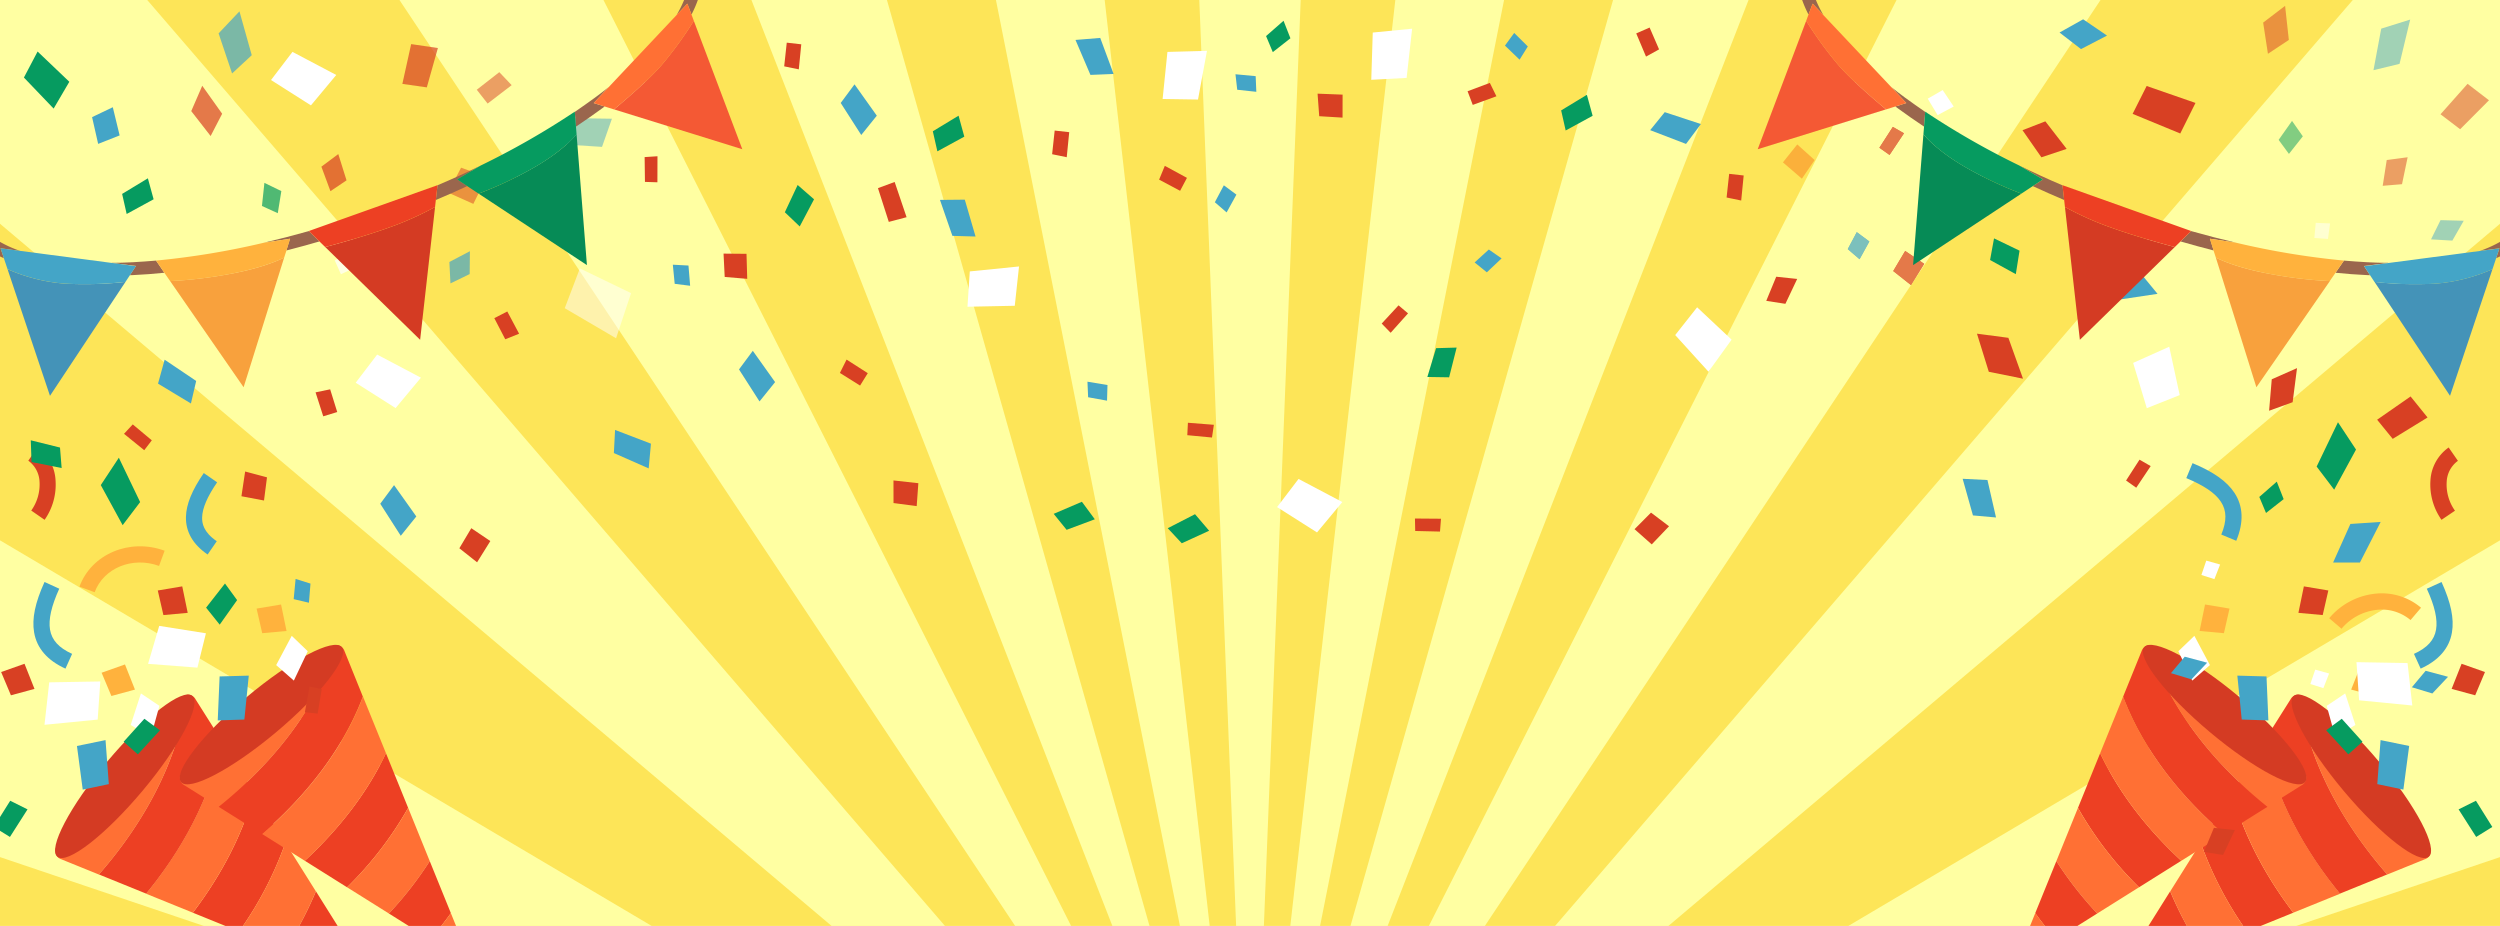 <svg id="レイヤー_1" data-name="レイヤー 1" xmlns="http://www.w3.org/2000/svg" xmlns:xlink="http://www.w3.org/1999/xlink" viewBox="0 0 1080 400"><defs><style>.cls-1{fill:none;}.cls-2{fill:#fde558;}.cls-3{clip-path:url(#clip-path);}.cls-4{fill:#ffffa2;}.cls-5{fill:#ed4023;}.cls-6{fill:#ff7034;}.cls-7{fill:#d43b23;}.cls-8{fill:#44a5c7;}.cls-9{fill:#ffb23d;}.cls-10{fill:#d84023;}.cls-11{fill:#069b60;}.cls-12{fill:#fff;}.cls-13{opacity:0.5;}.cls-14{opacity:0.7;}.cls-15{fill:#fbb03b;}.cls-16{fill:#9a664d;}.cls-17{fill:#f8a13d;}.cls-18{fill:#4493b8;}.cls-19{fill:#068b56;}.cls-20{fill:#f45934;}</style><clipPath id="clip-path"><rect class="cls-1" width="1080" height="400"/></clipPath></defs><title>bg_head</title><rect class="cls-2" width="1080" height="400"/><g class="cls-3"><polygon class="cls-1" points="613.2 468 1080 -73.82 1080 -259.54 596.25 468 613.2 468"/><polygon class="cls-1" points="407.81 -612 530.3 468 536.71 468 493.76 -612 407.81 -612"/><polygon class="cls-1" points="993.93 -612 572.95 468 582.93 468 1080 -516.16 1080 -612 993.93 -612"/><polygon class="cls-1" points="1080 468 1080 370.27 790.62 468 1080 468"/><polygon class="cls-1" points="0 -612 0 468 289.38 468 0 370.27 0 233.43 396.45 468 439.78 468 0 96.66 0 -73.82 466.81 468 483.75 468 0 -259.54 0 -516.16 497.07 468 507.05 468 86.07 -612 0 -612"/><polygon class="cls-1" points="209.61 -612 515.87 468 523.24 468 308.64 -612 209.61 -612"/><polygon class="cls-1" points="683.55 468 1080 233.43 1080 96.66 640.22 468 683.55 468"/><polygon class="cls-1" points="771.36 -612 556.76 468 564.13 468 870.39 -612 771.36 -612"/><polygon class="cls-1" points="586.24 -612 543.29 468 549.7 468 672.19 -612 586.24 -612"/><polygon class="cls-4" points="493.76 -612 536.71 468 543.29 468 586.24 -612 493.76 -612"/><polygon class="cls-4" points="308.64 -612 523.24 468 530.3 468 407.81 -612 308.64 -612"/><polygon class="cls-4" points="86.07 -612 507.05 468 515.87 468 209.61 -612 86.07 -612"/><polygon class="cls-4" points="0 -259.54 483.75 468 497.07 468 0 -516.16 0 -259.54"/><polygon class="cls-4" points="0 96.66 439.78 468 466.81 468 0 -73.82 0 96.66"/><polygon class="cls-4" points="0 370.27 289.38 468 396.45 468 0 233.43 0 370.27"/><polygon class="cls-4" points="790.62 468 1080 370.27 1080 233.43 683.55 468 790.62 468"/><polygon class="cls-4" points="640.22 468 1080 96.66 1080 -73.82 613.2 468 640.22 468"/><polygon class="cls-4" points="596.25 468 1080 -259.54 1080 -516.16 582.93 468 596.25 468"/><polygon class="cls-4" points="870.39 -612 564.13 468 572.95 468 993.93 -612 870.39 -612"/><polygon class="cls-4" points="672.19 -612 549.7 468 556.76 468 771.36 -612 672.19 -612"/><path class="cls-5" d="M103.29,402.4a154.92,154.92,0,0,0,20-38.36l-13.55-21.6C105,359.88,96,377.57,83.31,394.29Z"/><path class="cls-6" d="M123,410.41a156.3,156.3,0,0,0,13.45-25.36l-13.18-21a154.92,154.92,0,0,1-20,38.36Z"/><path class="cls-5" d="M142.55,418.33q3.77-6.32,6.83-12.72l-12.89-20.56A156.3,156.3,0,0,1,123,410.41Z"/><path class="cls-6" d="M80.72,300.15a4.17,4.17,0,0,0-2.58,1.53L25,365.06a3.7,3.7,0,0,0,1.53,6.17l16.17,6.56C64.13,353.32,77.49,326,80.72,300.15Z"/><path class="cls-6" d="M63.11,386.09l20.21,8.2C96,377.57,105,359.88,109.77,342.44l-14-22.35C91.61,342.2,80.31,365,63.11,386.09Z"/><path class="cls-5" d="M84.49,302.12a3.78,3.78,0,0,0-3.76-2c-3.23,25.9-16.6,53.17-38,77.64l20.43,8.29c17.21-21,28.5-43.89,32.65-66Z"/><ellipse class="cls-7" cx="53.91" cy="335.35" rx="45.35" ry="9.9" transform="translate(-237.63 161.09) rotate(-50)"/><path class="cls-8" d="M28.28,288.85c-7.84-3.56-12.4-8.84-13.55-15.7-1-5.88.44-12.79,4.5-21.73l6.37,2.9c-3.41,7.5-4.71,13.28-4,17.66.77,4.55,3.8,7.88,9.55,10.49Z"/><polygon class="cls-9" points="53.99 287.04 43.89 290.62 48.12 300.67 58.3 297.9 53.99 287.04"/><polygon class="cls-10" points="10.59 286.75 0.49 290.32 4.72 300.37 14.9 297.6 10.59 286.75"/><polygon class="cls-11" points="11.89 349.65 4.29 361.56 -2.68 357.24 4.41 345.92 11.89 349.65"/><polygon class="cls-8" points="47.01 338.74 35.74 341.11 33.24 322.26 45.59 319.72 47.01 338.74"/><polygon class="cls-12" points="65.14 318.46 68.86 304.92 60.88 299.57 56.46 313.19 65.14 318.46"/><path class="cls-5" d="M970.71,402.4a154.92,154.92,0,0,1-20-38.36l13.55-21.6c4.73,17.44,13.74,35.14,26.45,51.85Z"/><path class="cls-6" d="M951,410.41a156.3,156.3,0,0,1-13.45-25.36l13.18-21a154.92,154.92,0,0,0,20,38.36Z"/><path class="cls-5" d="M931.45,418.33q-3.77-6.32-6.83-12.72l12.89-20.56A156.3,156.3,0,0,0,951,410.41Z"/><path class="cls-6" d="M993.28,300.15a4.17,4.17,0,0,1,2.58,1.53L1049,365.06a3.7,3.7,0,0,1-1.53,6.17l-16.17,6.56C1009.87,353.32,996.51,326,993.28,300.15Z"/><path class="cls-6" d="M1010.89,386.09l-20.21,8.2C978,377.57,969,359.88,964.23,342.44l14-22.35C982.39,342.2,993.69,365,1010.89,386.09Z"/><path class="cls-5" d="M989.51,302.12a3.78,3.78,0,0,1,3.76-2c3.23,25.9,16.6,53.17,38,77.64l-20.43,8.29c-17.21-21-28.5-43.89-32.65-66Z"/><ellipse class="cls-7" cx="1020.09" cy="335.35" rx="9.9" ry="45.35" transform="translate(23.1 734.16) rotate(-40)"/><path class="cls-8" d="M1045.72,288.85l-2.89-6.37c5.75-2.61,8.78-5.94,9.55-10.49.74-4.38-.56-10.16-4-17.66l6.37-2.9c4.06,8.94,5.49,15.84,4.5,21.73C1058.12,280,1053.56,285.29,1045.72,288.85Z"/><polygon class="cls-9" points="1020.01 287.04 1030.11 290.62 1025.88 300.67 1015.7 297.9 1020.01 287.04"/><polygon class="cls-10" points="1063.41 286.75 1073.51 290.32 1069.28 300.37 1059.1 297.6 1063.41 286.75"/><polygon class="cls-11" points="1062.11 349.65 1069.71 361.56 1076.68 357.24 1069.6 345.92 1062.11 349.65"/><polygon class="cls-8" points="1026.99 338.74 1038.26 341.11 1040.76 322.26 1028.41 319.72 1026.99 338.74"/><polygon class="cls-12" points="1008.86 318.46 1005.14 304.92 1013.12 299.57 1017.54 313.19 1008.86 318.46"/><path class="cls-5" d="M149.94,383.31A154.92,154.92,0,0,0,176.32,349l-9.59-23.63c-7.69,16.36-19.64,32.21-35.06,46.47Z"/><path class="cls-6" d="M168,394.63A156.3,156.3,0,0,0,185.65,372l-9.33-23a154.92,154.92,0,0,1-26.38,34.3Z"/><path class="cls-5" d="M185.84,405.82q4.81-5.57,8.94-11.34L185.65,372A156.3,156.3,0,0,1,168,394.63Z"/><path class="cls-6" d="M199.43,414.34c2.52,1.58,3.66.62,2.54-2.13l-7.2-17.73q-4.12,5.77-8.94,11.34Z"/><path class="cls-6" d="M145.47,278.69a4.17,4.17,0,0,0-2.8,1.06L79.29,332.94a3.7,3.7,0,0,0,.44,6.34l14.79,9.27C119.89,328.18,137.79,303.64,145.47,278.69Z"/><path class="cls-6" d="M113.2,360.27l18.48,11.59c15.42-14.25,27.37-30.11,35.06-46.47l-9.92-24.44C148.89,322,133.8,342.53,113.2,360.27Z"/><path class="cls-5" d="M148.83,281.29a3.78,3.78,0,0,0-3.36-2.6c-7.68,24.94-25.58,49.48-51,69.85l18.68,11.72c20.6-17.74,35.69-38.27,43.61-59.32Z"/><ellipse class="cls-7" cx="112.95" cy="308.7" rx="45.35" ry="9.9" transform="translate(-172 144.83) rotate(-40)"/><path class="cls-8" d="M89.69,239.55c-6.38-4.38-9.53-9.86-9.36-16.3.15-5.44,2.59-11.44,7.7-18.89l5.77,4c-4.25,6.2-6.37,11.15-6.48,15.12-.07,2.53.51,6.35,6.32,10.33Z"/><path class="cls-10" d="M19.27,224.56l-5.77-4a19.47,19.47,0,0,0,3.58-12.49,11.81,11.81,0,0,0-4.85-9.05l4-5.77A18.68,18.68,0,0,1,24,207.54,26.49,26.49,0,0,1,19.27,224.56Z"/><path class="cls-9" d="M40.89,255.85l-6.57-2.42c5.19-14.11,21.69-21.07,36.8-15.52l-2.41,6.57C57.23,240.27,44.75,245.37,40.89,255.85Z"/><polygon class="cls-9" points="121.42 261.14 110.85 262.91 113.28 273.54 123.78 272.58 121.42 261.14"/><polygon class="cls-10" points="78.73 253.31 68.16 255.09 70.59 265.71 81.09 264.75 78.73 253.31"/><polygon class="cls-11" points="69.09 315.49 59.54 325.89 53.42 320.43 62.36 310.51 69.09 315.49"/><polygon class="cls-8" points="105.57 310.84 94.06 311.22 94.87 292.22 107.47 291.87 105.57 310.84"/><polygon class="cls-11" points="52.98 226.87 43.54 209.56 51.34 197.74 60.54 216.9 52.98 226.87"/><polygon class="cls-12" points="126.94 294.02 132.95 281.33 126.03 274.68 119.31 287.32 126.94 294.02"/><polygon class="cls-12" points="19.22 313.11 42.2 310.86 43.33 294.39 21.27 294.77 19.22 313.11"/><path class="cls-5" d="M924.06,383.31A154.92,154.92,0,0,1,897.68,349l9.59-23.63c7.69,16.36,19.64,32.21,35.06,46.47Z"/><path class="cls-6" d="M906,394.63A156.3,156.3,0,0,1,888.35,372l9.33-23a154.92,154.92,0,0,0,26.38,34.3Z"/><path class="cls-5" d="M888.16,405.82q-4.81-5.57-8.94-11.34L888.35,372A156.3,156.3,0,0,0,906,394.63Z"/><path class="cls-6" d="M874.57,414.34c-2.52,1.58-3.66.62-2.54-2.13l7.2-17.73q4.12,5.77,8.94,11.34Z"/><path class="cls-6" d="M928.53,278.69a4.17,4.17,0,0,1,2.8,1.06l63.38,53.18a3.7,3.7,0,0,1-.44,6.34l-14.79,9.27C954.11,328.18,936.21,303.64,928.53,278.69Z"/><path class="cls-6" d="M960.8,360.27l-18.48,11.59c-15.42-14.25-27.37-30.11-35.06-46.47l9.92-24.44C925.11,322,940.2,342.53,960.8,360.27Z"/><path class="cls-5" d="M925.17,281.29a3.78,3.78,0,0,1,3.36-2.6c7.68,24.94,25.58,49.48,51,69.85L960.8,360.27c-20.6-17.74-35.69-38.27-43.61-59.32Z"/><ellipse class="cls-7" cx="961.05" cy="308.7" rx="9.9" ry="45.35" transform="translate(106.82 846.48) rotate(-50)"/><path class="cls-8" d="M966.06,233.62l-6.46-2.69c2.42-5.83,2.37-10.33-.17-14.18s-7.34-7-14.95-10.21l2.69-6.46c9.07,3.77,14.82,7.84,18.11,12.82C969.1,218.7,969.37,225.67,966.06,233.62Z"/><path class="cls-10" d="M1054.73,224.56a26.49,26.49,0,0,1-4.78-17,18.68,18.68,0,0,1,7.87-14.25l4,5.77a11.81,11.81,0,0,0-4.85,9.05,19.47,19.47,0,0,0,3.58,12.49Z"/><path class="cls-9" d="M1011.54,271.61l-5.33-4.54a30.09,30.09,0,0,1,19.32-10.53,26.22,26.22,0,0,1,20.36,6l-4.54,5.33a19.29,19.29,0,0,0-15-4.36A23.12,23.12,0,0,0,1011.54,271.61Z"/><polygon class="cls-9" points="952.58 261.14 963.15 262.91 960.73 273.54 950.22 272.58 952.58 261.14"/><polygon class="cls-10" points="995.27 253.31 1005.84 255.09 1003.41 265.71 992.91 264.75 995.27 253.31"/><polygon class="cls-11" points="1004.91 315.49 1014.46 325.89 1020.58 320.43 1011.64 310.51 1004.91 315.49"/><polygon class="cls-8" points="968.43 310.84 979.94 311.22 979.13 292.22 966.53 291.87 968.43 310.84"/><polygon class="cls-11" points="1008.36 211.54 1017.8 194.22 1010 182.41 1000.79 201.57 1008.36 211.54"/><polygon class="cls-12" points="947.06 294.02 941.05 281.33 947.97 274.68 954.69 287.32 947.06 294.02"/><polygon class="cls-12" points="1042.11 304.78 1019.13 302.53 1018 286.05 1040.06 286.44 1042.11 304.78"/></g><polygon class="cls-10" points="927.35 37.15 921.29 49.19 941.87 57.67 948.45 44.47 927.35 37.15"/><polygon class="cls-10" points="859.16 160.61 873.94 163.59 867.62 145.94 854.05 144.15 859.16 160.61"/><polygon class="cls-10" points="873.72 56.25 881.88 67.96 892.79 64.31 883.59 52.42 873.72 56.25"/><polygon class="cls-8" points="901.93 110.86 915.67 129.4 932.06 126.94 916.24 107.73 901.93 110.86"/><polygon class="cls-8" points="889.72 14.05 898.99 21.21 910.23 15.37 899.91 8.34 889.72 14.05"/><polygon class="cls-12" points="832.78 42.63 837.07 49.73 844 46.02 839.24 38.91 832.78 42.63"/><polygon class="cls-11" points="859.71 112.33 870.83 118.44 872.44 108.29 861.42 102.98 859.71 112.33"/><polygon class="cls-10" points="224.25 144.16 219.15 134.56 213.54 137.44 218.27 146.56 224.25 144.16"/><polygon class="cls-10" points="278.48 67.86 278.62 78.58 284 78.75 284.03 67.5 278.48 67.86"/><polygon class="cls-10" points="322.49 109.65 312.57 109.56 313.07 119.64 322.8 120.46 322.49 109.65"/><polygon class="cls-8" points="297.42 114.71 290.66 114.35 291.47 122.61 298.14 123.45 297.42 114.71"/><polygon class="cls-8" points="281.21 191.67 265.71 185.73 265.19 195.72 280.23 202.35 281.21 191.67"/><polygon class="cls-12" points="440.22 115.11 418.95 117.25 417.95 132.51 438.38 132.09 440.22 115.11"/><polygon class="cls-11" points="344.58 79.92 339.05 91.69 345.48 97.83 351.67 86.1 344.58 79.92"/><polygon class="cls-10" points="365.72 155.34 374.88 161.21 371.55 166.57 362.84 161.11 365.72 155.34"/><polygon class="cls-10" points="523.58 189.01 512.91 188 513.18 182.63 524.39 183.51 523.58 189.01"/><polygon class="cls-10" points="396.73 208.74 396.01 218.64 386 217.32 385.98 207.55 396.73 208.74"/><polygon class="cls-8" points="478.43 166.33 478.24 173.09 470.07 171.61 469.78 164.89 478.43 166.33"/><polygon class="cls-8" points="416.79 86.25 421.44 102.18 411.44 101.89 406.06 86.36 416.79 86.25"/><polygon class="cls-12" points="521.41 21.97 517.54 43 502.25 42.76 504.33 22.43 521.41 21.97"/><polygon class="cls-11" points="472.96 224.33 460.78 228.88 455.19 221.98 467.38 216.76 472.96 224.33"/><g class="cls-13"><polygon class="cls-10" points="1062.78 55.83 1054.3 49.37 1065.99 36.21 1075.24 43.32 1062.78 55.83"/><polygon class="cls-10" points="977.68 9.76 987.16 2.52 988.78 17.26 979.75 23.23 977.68 9.76"/><polygon class="cls-10" points="1029.33 80.27 1031.07 69.12 1040.1 67.93 1037.67 79.57 1029.33 80.27"/><polygon class="cls-8" points="1025.34 30.32 1028.69 12.37 1041.2 8.45 1036.6 27.59 1025.34 30.32"/><polygon class="cls-8" points="1050.2 103.41 1054.31 95.1 1064.33 95.36 1059.42 103.94 1050.2 103.41"/><polygon class="cls-12" points="999.8 102.81 1000.39 96.27 1006.6 96.51 1005.68 103.22 999.8 102.81"/><polygon class="cls-11" points="984.37 60.43 990.16 52.23 994.82 58.89 988.82 66.49 984.37 60.43"/></g><polygon class="cls-10" points="383.96 95.86 379.28 81.28 386.49 78.61 391.64 93.83 383.96 95.86"/><polygon class="cls-8" points="51.68 58.5 42.4 62.16 39.78 50.6 48.73 46.32 51.68 58.5"/><g class="cls-13"><polygon class="cls-10" points="221.04 36.79 210.65 44.74 205.96 38.77 215.7 31.17 221.04 36.79"/><polygon class="cls-10" points="204.48 88.08 193.58 83.21 199.18 72.44 210.23 76.42 204.48 88.08"/><polygon class="cls-8" points="260.07 63.45 240.15 62.18 244.59 51 264.35 51.29 260.07 63.45"/><polygon class="cls-12" points="266.14 146.13 243.97 133.14 250.51 115.95 272.63 126.64 266.14 146.13"/></g><polygon class="cls-11" points="23.17 46.91 10.33 33.5 16.24 22.26 29.95 35.33 23.17 46.91"/><polygon class="cls-10" points="136.32 169.49 139.64 179.85 145.68 178 142.63 168.19 136.32 169.49"/><polygon class="cls-10" points="137.23 308.29 138.99 297.71 133.72 296.6 131.71 307.67 137.23 308.29"/><polygon class="cls-10" points="104.3 214.38 114.05 216.22 115.34 206.21 105.9 203.69 104.3 214.38"/><polygon class="cls-8" points="126.87 258.83 133.46 260.38 134.13 252.11 127.7 250.1 126.87 258.83"/><polygon class="cls-8" points="68.27 165.73 82.48 174.31 84.75 164.57 71.12 155.39 68.27 165.73"/><polygon class="cls-12" points="63.97 286.78 85.28 288.42 88.96 273.58 68.78 270.38 63.97 286.78"/><polygon class="cls-11" points="94.91 269.85 102.43 259.25 97.19 252.07 89.03 262.51 94.91 269.85"/><polygon class="cls-10" points="752.2 86.63 753.27 75.81 747 75.1 745.89 85.32 752.2 86.63"/><polygon class="cls-8" points="378.78 49.97 369.15 36.44 363.19 44.48 372.06 58.32 378.78 49.97"/><polygon class="cls-12" points="181.84 163.16 162.93 153.18 153.66 165.34 170.9 176.29 181.84 163.16"/><polygon class="cls-11" points="414.1 49.97 402.98 56.71 404.94 65.38 416.58 59.03 414.1 49.97"/><polygon class="cls-10" points="345.08 29.96 346.15 19.14 339.88 18.43 338.77 28.66 345.08 29.96"/><g class="cls-14"><polygon class="cls-10" points="817.7 54.82 811.89 63.83 816.28 66.94 822.52 57.58 817.7 54.82"/><polygon class="cls-10" points="831.25 113.97 823.03 108.41 817.87 117.09 825.53 123.15 831.25 113.97"/><polygon class="cls-8" points="807.56 104.32 802.13 100.28 798.23 107.61 803.33 112 807.56 104.32"/><polygon class="cls-10" points="817.7 54.82 811.89 63.83 816.28 66.94 822.52 57.58 817.7 54.82"/><polygon class="cls-10" points="831.25 113.97 823.03 108.41 817.87 117.09 825.53 123.15 831.25 113.97"/><polygon class="cls-8" points="807.56 104.32 802.13 100.28 798.23 107.61 803.33 112 807.56 104.32"/></g><polygon class="cls-8" points="179.85 223.11 170.23 209.58 164.27 217.62 173.13 231.46 179.85 223.11"/><polygon class="cls-12" points="145.26 32.39 126.35 22.41 117.08 34.57 134.32 45.52 145.26 32.39"/><polygon class="cls-11" points="63.88 77.03 52.76 83.77 54.72 92.44 66.36 86.09 63.88 77.03"/><polygon class="cls-10" points="460.83 67.92 461.9 57.1 455.62 56.4 454.52 66.62 460.83 67.92"/><polygon class="cls-10" points="924.27 198.58 918.46 207.59 922.85 210.7 929.1 201.35 924.27 198.58"/><polygon class="cls-10" points="211.82 233.74 203.6 228.18 198.44 236.85 206.1 242.92 211.82 233.74"/><polygon class="cls-8" points="534.13 84.08 528.7 80.05 524.81 87.37 529.9 91.76 534.13 84.08"/><polygon class="cls-8" points="334.84 165.07 325.21 151.55 319.25 159.59 328.11 173.42 334.84 165.07"/><polygon class="cls-12" points="579.88 216.88 560.97 206.9 551.7 219.06 568.95 230.01 579.88 216.88"/><polygon class="cls-11" points="685.53 40.95 674.42 47.69 676.37 56.37 688.02 50.02 685.53 40.95"/><g class="cls-14"><polygon class="cls-10" points="184.38 37.75 173.82 36.24 177.62 19.05 189.17 20.75 184.38 37.75"/><polygon class="cls-10" points="82.62 48 87.37 37.05 95.97 49.14 90.99 58.76 82.62 48"/><polygon class="cls-10" points="142.75 82.59 138.84 72 146.14 66.56 149.7 77.91 142.75 82.59"/><polygon class="cls-8" points="100.26 31.73 94.43 14.42 103.44 4.9 108.76 23.85 100.26 31.73"/><polygon class="cls-8" points="194.59 122.43 194.13 113.17 203 108.52 202.9 118.4 194.59 122.43"/><polygon class="cls-12" points="147.28 118.47 144.61 112.47 150.16 109.65 152.62 115.96 147.28 118.47"/><polygon class="cls-11" points="113.16 88.98 114.22 79 121.54 82.55 120 92.1 113.16 88.98"/></g><polygon class="cls-10" points="1033.65 189.59 1026.92 181.32 1041.37 171.27 1048.7 180.35 1033.65 189.59"/><polygon class="cls-10" points="981.4 163.85 992.31 159.03 990.42 173.75 980.25 177.44 981.4 163.85"/><polygon class="cls-10" points="952.09 368.06 956.4 357.63 965.46 358.59 960.37 369.34 952.09 368.06"/><polygon class="cls-8" points="1007.9 243.02 1015.37 226.35 1028.45 225.47 1019.49 243 1007.9 243.02"/><polygon class="cls-8" points="1041.93 296.89 1047.88 289.78 1057.55 292.38 1050.77 299.58 1041.93 296.89"/><polygon class="cls-12" points="998.07 295.5 1000.18 289.28 1006.17 290.96 1003.7 297.27 998.07 295.5"/><polygon class="cls-11" points="976.02 214.68 983.57 208.07 986.54 215.63 978.92 221.61 976.02 214.68"/><polygon class="cls-10" points="503.2 71.64 512.76 76.84 509.81 82.43 500.74 77.6 503.2 71.64"/><polygon class="cls-10" points="622.08 229.64 611.37 229.38 611.26 224 622.51 224.09 622.08 229.64"/><polygon class="cls-10" points="580 40.88 579.98 50.81 569.9 50.2 569.19 40.46 580 40.88"/><polygon class="cls-8" points="542.45 32.9 542.73 39.66 534.48 38.77 533.72 32.08 542.45 32.9"/><polygon class="cls-8" points="475.3 16.38 481.07 31.95 471.07 32.36 464.61 17.25 475.3 16.38"/><polygon class="cls-12" points="610.04 12.4 607.66 33.65 592.39 34.48 593.03 14.06 610.04 12.4"/><polygon class="cls-11" points="522.35 229.28 510.53 234.69 504.46 228.19 516.25 222.13 522.35 229.28"/><polygon class="cls-10" points="646.45 41.59 636.23 45.32 633.99 39.42 643.61 35.81 646.45 41.59"/><polygon class="cls-10" points="596.89 139.78 604.17 131.91 608.27 135.38 600.76 143.76 596.89 139.78"/><polygon class="cls-10" points="713.55 235.18 706.12 228.6 713.24 221.45 721.02 227.35 713.55 235.18"/><polygon class="cls-8" points="642.31 117.64 637.04 113.38 643.17 107.79 648.69 111.63 642.31 117.64"/><polygon class="cls-8" points="728.36 62.18 712.87 56.23 719.17 48.45 734.78 53.59 728.36 62.18"/><polygon class="cls-12" points="738.06 160.58 723.69 144.75 733.16 132.75 748.05 146.73 738.06 160.58"/><polygon class="cls-11" points="616.62 162.85 620.38 150.41 629.27 150.15 626.02 163 616.62 162.85"/><polygon class="cls-10" points="711.08 24.45 706.85 14.43 712.63 11.9 716.72 21.33 711.08 24.45"/><polygon class="cls-10" points="57.35 183.34 65.58 190.22 62.31 194.49 53.57 187.41 57.35 183.34"/><polygon class="cls-15" points="770.22 70.14 776.41 62.39 783.92 69.14 778.41 77.2 770.22 70.14"/><polygon class="cls-8" points="650.14 19.7 654.13 14.23 660.02 20.07 656.46 25.78 650.14 19.7"/><polygon class="cls-8" points="858.58 207.37 862.28 223.55 852.31 222.66 847.87 206.84 858.58 207.37"/><polygon class="cls-12" points="937.11 149.78 941.63 170.68 927.42 176.33 921.52 156.77 937.11 149.78"/><polygon class="cls-11" points="13.3 190.21 25.92 193.34 26.63 202.2 13.62 199.6 13.3 190.21"/><polygon class="cls-10" points="763.02 129.97 767.33 119.54 776.38 120.5 771.29 131.25 763.02 129.97"/><polygon class="cls-8" points="937.86 290.8 943.8 283.69 953.48 286.29 946.7 293.48 937.86 290.8"/><polygon class="cls-12" points="951 248.4 953.11 242.18 959.09 243.87 956.62 250.18 951 248.4"/><polygon class="cls-11" points="546.94 15.58 554.49 8.97 557.46 16.54 549.85 22.52 546.94 15.58"/><path class="cls-16" d="M296.93,1.57,292.29,6.5A49.85,49.85,0,0,0,295.53,0h5.94a49.86,49.86,0,0,1-2.75,6.3Z"/><path class="cls-16" d="M207.67,71.5l-10.23,6,4.4,2.9q-6.66,3.08-13.56,6l.72-6.37Q198.57,76,207.67,71.5Z"/><path class="cls-16" d="M113.92,104.87q9.67-2.25,19.54-5.05L138,104.3q-7.19,2.09-14.31,3.91l1.59-5.08Z"/><path class="cls-16" d="M48,113.55q4.57,0,9.41-.27t10-.7L71,117.83c-4.54.46-9,.81-13.32,1l-1.59.07,2.62-4Z"/><path class="cls-16" d="M257,42.2q3.13-2.3,6-4.6l-6.52,6.92L261.21,46l-.94.7q-5.46,4-11.46,8l-.5-6.36Q252.79,45.26,257,42.2Z"/><path class="cls-16" d="M.23,107.26l1.44,4.29q-.85-.38-1.67-.78v-6.28a50.1,50.1,0,0,0,8.64,3.88Z"/><path class="cls-9" d="M122.75,111.3l1-3.09,1.59-5.08-11.39,1.74a342,342,0,0,1-46.54,7.7L71,117.83l2.5,3.61a189,189,0,0,0,25-2.93C110.82,116.26,118.44,113.39,122.75,111.3Z"/><path class="cls-17" d="M122.75,111.3c-4.32,2.09-11.93,5-24.25,7.2a189,189,0,0,1-25,2.93l31.74,45.86Z"/><path class="cls-18" d="M27.5,122.5a75.91,75.91,0,0,1-24.25-6.22L21.59,171,54.2,121.78A158.31,158.31,0,0,1,27.5,122.5Z"/><path class="cls-8" d="M58.72,115,48,113.55,8.64,108.37.23,107.26l1.44,4.29,1.58,4.72A75.91,75.91,0,0,0,27.5,122.5a158.31,158.31,0,0,0,26.7-.72l1.9-2.87Z"/><path class="cls-7" d="M187.95,89.41A135.62,135.62,0,0,1,167.5,98.5c-10.31,3.68-21.7,6.82-27,8.22l41,40.08Z"/><path class="cls-5" d="M187.95,89.41l.33-3,.72-6.37V80l-55.58,19.8,0,0L138,104.3l2.48,2.42c5.29-1.4,16.68-4.54,27-8.22A135.62,135.62,0,0,0,187.95,89.41Z"/><path class="cls-11" d="M249.08,58l-.27-3.4-.5-6.36A343.36,343.36,0,0,1,207.67,71.5l-10.23,6,4.4,2.9,4.92,3.25A168.47,168.47,0,0,0,230.5,72.5C242.24,65.79,247.64,59.8,249.08,58Z"/><path class="cls-19" d="M249.08,58c-1.44,1.76-6.84,7.75-18.58,14.46a168.47,168.47,0,0,1-23.74,11.19l46.79,30.88Z"/><path class="cls-6" d="M285.5,28.5A163.74,163.74,0,0,0,299.73,9l-1-2.69-1.78-4.72L292.29,6.5,263,37.59l-6.52,6.92L261.21,46l4,1.26C270,43.34,279.62,35.11,285.5,28.5Z"/><path class="cls-20" d="M299.73,9A163.74,163.74,0,0,1,285.5,28.5c-5.88,6.61-15.53,14.84-20.24,18.75l55.42,17.22Z"/><path class="cls-16" d="M783.07,1.57l4.64,4.93A49.85,49.85,0,0,1,784.47,0h-5.94a49.86,49.86,0,0,0,2.75,6.3Z"/><path class="cls-16" d="M872.33,71.5l10.23,6-4.4,2.9q6.66,3.08,13.56,6L891,80.07Q881.43,76,872.33,71.5Z"/><path class="cls-16" d="M966.08,104.87q-9.67-2.25-19.54-5.05L942,104.3q7.19,2.09,14.31,3.91l-1.59-5.08Z"/><path class="cls-16" d="M1032,113.55q-4.57,0-9.41-.27t-10-.7l-3.64,5.25c4.54.46,9,.81,13.32,1l1.59.07-2.62-4Z"/><path class="cls-16" d="M823,42.2q-3.13-2.3-6-4.6l6.52,6.92L818.79,46l.94.7q5.46,4,11.46,8l.5-6.36Q827.21,45.26,823,42.2Z"/><path class="cls-16" d="M1079.77,107.26l-1.44,4.29q.85-.38,1.67-.78v-6.28a50.1,50.1,0,0,1-8.64,3.88Z"/><path class="cls-9" d="M957.25,111.3l-1-3.09-1.59-5.08,11.39,1.74a342,342,0,0,0,46.54,7.7l-3.64,5.25-2.5,3.61a189,189,0,0,1-25-2.93C969.18,116.26,961.56,113.39,957.25,111.3Z"/><path class="cls-17" d="M957.25,111.3c4.32,2.09,11.93,5,24.25,7.2a189,189,0,0,0,25,2.93l-31.74,45.86Z"/><path class="cls-18" d="M1052.5,122.5a75.91,75.91,0,0,0,24.25-6.22L1058.41,171l-32.61-49.22A158.31,158.31,0,0,0,1052.5,122.5Z"/><path class="cls-8" d="M1021.28,115l10.72-1.41,39.35-5.18,8.41-1.11-1.44,4.29-1.58,4.72a75.91,75.91,0,0,1-24.25,6.22,158.31,158.31,0,0,1-26.7-.72l-1.9-2.87Z"/><path class="cls-7" d="M892.05,89.41A135.62,135.62,0,0,0,912.5,98.5c10.31,3.68,21.7,6.82,27,8.22l-41,40.08Z"/><path class="cls-5" d="M892.05,89.41l-.33-3L891,80.07V80l55.58,19.8,0,0L942,104.3l-2.48,2.42c-5.29-1.4-16.68-4.54-27-8.22A135.62,135.62,0,0,1,892.05,89.41Z"/><path class="cls-11" d="M830.92,58l.27-3.4.5-6.36A343.36,343.36,0,0,0,872.33,71.5l10.23,6-4.4,2.9-4.92,3.25A168.47,168.47,0,0,1,849.5,72.5C837.76,65.79,832.36,59.8,830.92,58Z"/><path class="cls-19" d="M830.92,58c1.44,1.76,6.84,7.75,18.58,14.46a168.47,168.47,0,0,0,23.74,11.19l-46.79,30.88Z"/><path class="cls-6" d="M794.5,28.5A163.74,163.74,0,0,1,780.27,9l1-2.69,1.78-4.72,4.64,4.93L817,37.59l6.52,6.92L818.79,46l-4,1.26C810,43.34,800.38,35.11,794.5,28.5Z"/><path class="cls-20" d="M780.27,9A163.74,163.74,0,0,0,794.5,28.5c5.88,6.61,15.53,14.84,20.24,18.75L759.33,64.47Z"/></svg>